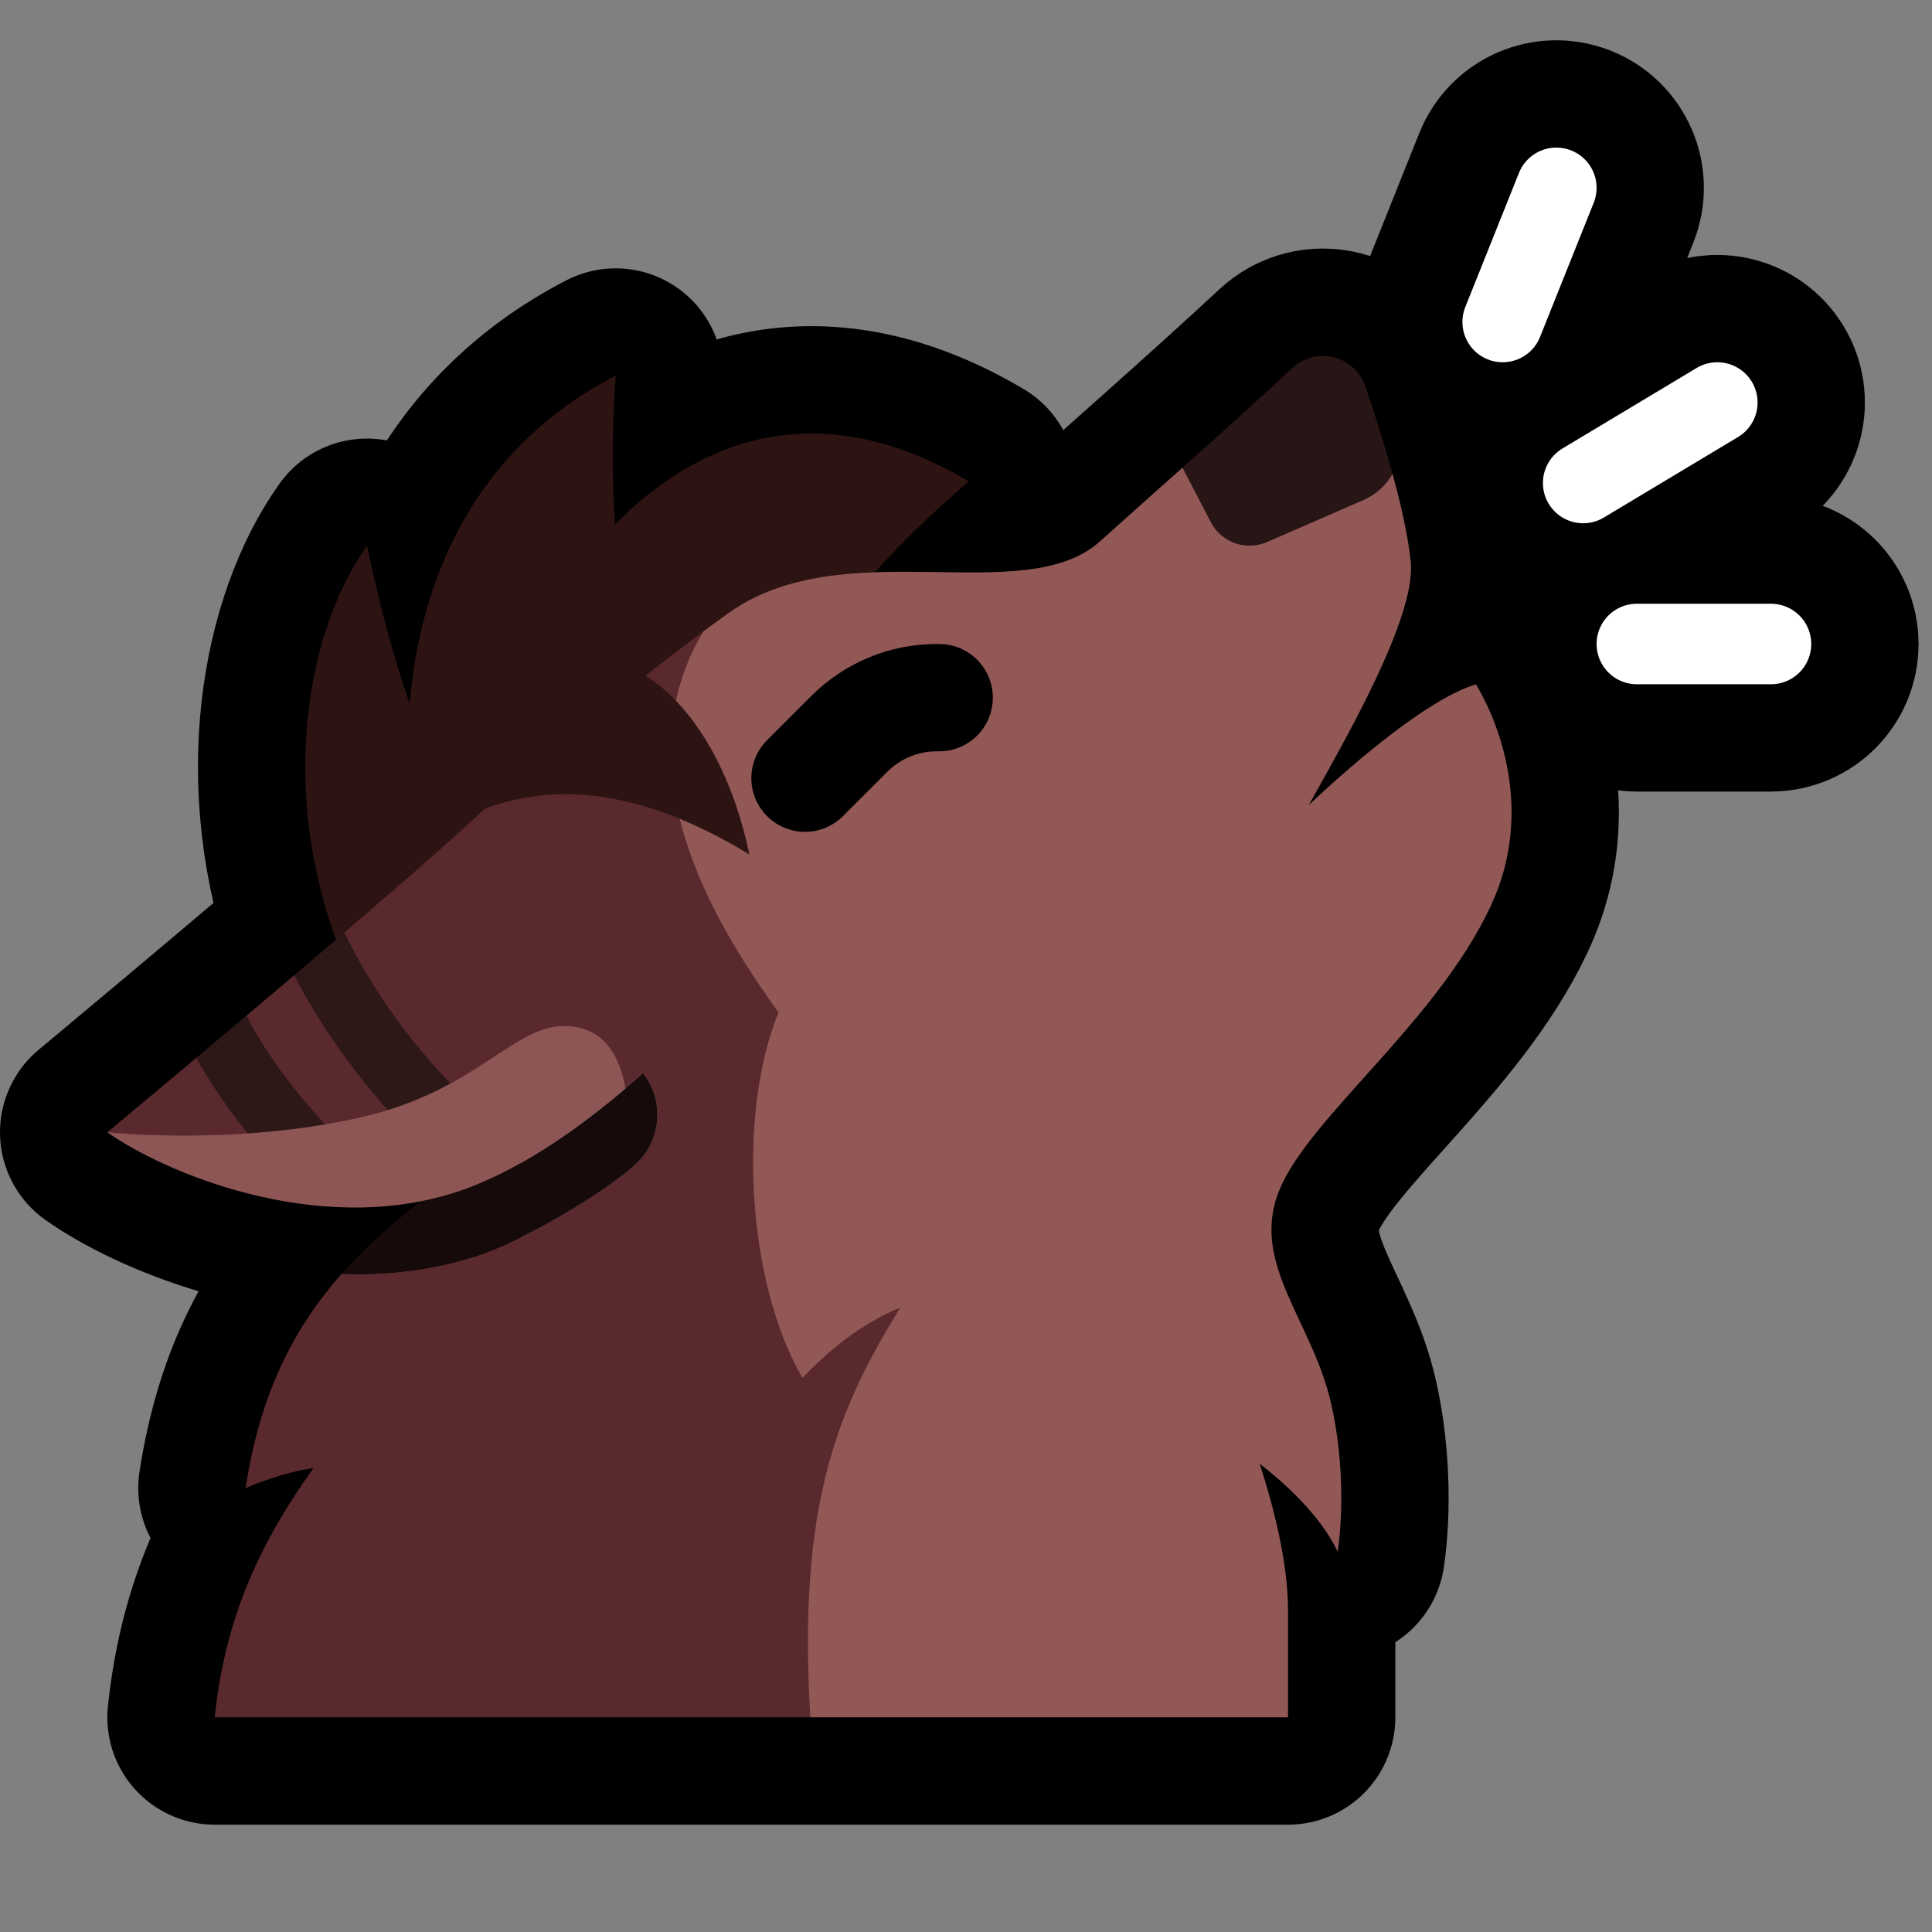 <?xml version="1.0" encoding="UTF-8" standalone="no"?>
<!DOCTYPE svg PUBLIC "-//W3C//DTD SVG 1.1//EN" "http://www.w3.org/Graphics/SVG/1.1/DTD/svg11.dtd">
<svg width="100%" height="100%" viewBox="0 0 36 36" version="1.1" xmlns="http://www.w3.org/2000/svg" xmlns:xlink="http://www.w3.org/1999/xlink" xml:space="preserve" xmlns:serif="http://www.serif.com/" style="fill-rule:evenodd;clip-rule:evenodd;stroke-linecap:round;stroke-linejoin:round;stroke-miterlimit:1.5;">
    <rect x="0" y="0" width="36" height="36" fill="#808080" stroke="none"/>
    <rect id="videah_awoo" x="0" y="0" width="36" height="36" style="fill:none;"/>
    <g id="outine">
        <path id="rear-hair" serif:id="rear hair" d="M28.696,6.279c-0.153,0.384 -0.59,0.571 -0.975,0.417c-0.384,-0.153 -0.571,-0.59 -0.417,-0.975l1,-2.5c0.153,-0.384 0.59,-0.571 0.975,-0.417c0.384,0.153 0.571,0.59 0.417,0.975l-1,2.5Zm1.19,3.364c-0.355,0.213 -0.816,0.098 -1.029,-0.257c-0.213,-0.355 -0.098,-0.816 0.257,-1.029l2.5,-1.5c0.355,-0.213 0.816,-0.098 1.029,0.257c0.213,0.355 0.098,0.816 -0.257,1.029l-2.5,1.5Zm0.614,3.107c-0.414,0 -0.75,-0.336 -0.75,-0.75c-0,-0.414 0.336,-0.75 0.75,-0.75l2.5,0c0.414,0 0.75,0.336 0.75,0.75c-0,0.414 -0.336,0.75 -0.75,0.75l-2.5,0Zm-28.5,8.348c0,0 0.696,-0.579 1.657,-1.386c0.292,-0.244 0.607,-0.51 0.935,-0.787c0.289,-0.244 0.588,-0.496 0.888,-0.751c0.261,-0.221 0.523,-0.444 0.781,-0.664c-1.067,-2.944 -0.508,-5.818 0.577,-7.338c0.228,1.062 0.487,2.057 0.796,2.942c0.188,-2.269 1.177,-4.741 3.838,-6.114c-0.071,1.008 -0.071,1.933 -0.012,2.772c1.495,-1.513 3.72,-2.503 6.596,-0.801c-0.641,0.545 -1.234,1.113 -1.753,1.692c1.645,-0.06 3.305,0.228 4.197,-0.579c0.46,-0.415 0.979,-0.875 1.534,-1.37c0.648,-0.578 1.343,-1.203 2.049,-1.859c0.208,-0.195 0.502,-0.269 0.778,-0.197c0.275,0.071 0.496,0.279 0.584,0.55c0.163,0.479 0.347,1.051 0.503,1.622c0.158,0.577 0.288,1.152 0.339,1.629c0.111,1.047 -1.273,3.414 -1.899,4.541c0.84,-0.794 2.234,-1.984 3.112,-2.248c0,-0 1.294,1.964 0.274,4.138c-1.019,2.174 -3.397,3.941 -3.941,5.3c-0.543,1.359 0.626,2.419 0.975,3.983c0.331,1.488 0.117,2.74 0.117,2.74c-0.253,-0.541 -0.797,-1.135 -1.452,-1.637c0.259,0.799 0.527,1.84 0.527,2.724l0,2l-20,-0c0.181,-1.686 0.712,-3.063 1.84,-4.644c-0.611,0.084 -1.264,0.372 -1.264,0.372c0.273,-1.778 0.909,-2.996 1.79,-3.992c0.434,-0.491 0.927,-0.927 1.466,-1.351c-2.423,0.473 -4.901,-0.623 -5.832,-1.287Z" style="fill:none;stroke:#000;stroke-width:4px;"/>
    </g>
    <path id="rear-hair1" serif:id="rear hair" d="M14.237,14.525l-6.502,5.678c-2.835,-3.745 -2.316,-8.044 -0.897,-10.031c0.228,1.062 0.487,2.057 0.796,2.942c0.188,-2.269 1.177,-4.741 3.838,-6.114c-0.071,1.008 -0.071,1.933 -0.012,2.772c1.495,-1.513 3.72,-2.503 6.596,-0.801c-2.041,1.736 -3.593,3.695 -3.819,5.554Z" style="fill:#2d1413;"/>
    <path d="M5.131,21.715c-0.717,0.044 -1.628,-1.365 -1.474,-2.003c0.292,-0.244 0.607,-0.51 0.935,-0.787c0.645,0.073 2.139,1.968 2.213,2.768c-0.594,0.051 -1.156,0.052 -1.674,0.022Zm2.871,-0.239c-1.366,-0.704 -2.311,-1.811 -2.522,-3.302c0.315,-0.267 0.631,-0.536 0.938,-0.799c1.573,0.884 2.451,2.298 2.919,3.683c-0.436,0.154 -0.893,0.303 -1.335,0.418Z" style="fill:#2d1817;"/>
    <path d="M4.592,18.925c0.289,-0.244 0.588,-0.496 0.888,-0.751c0.645,1.24 1.535,2.379 2.522,3.302c-0.375,0.099 -0.739,0.173 -1.068,0.205c-0.044,0.004 -0.087,0.008 -0.129,0.012c-0.524,-0.478 -1.035,-1.026 -1.468,-1.6c-0.29,-0.382 -0.546,-0.776 -0.745,-1.168Zm0.539,2.79c-1.858,-0.108 -3.131,-0.617 -3.131,-0.617c0,0 0.696,-0.579 1.657,-1.386c0.206,0.373 0.45,0.744 0.722,1.105c0.233,0.308 0.487,0.609 0.752,0.898Zm1.287,-4.34c0.942,-0.806 1.809,-1.559 2.329,-2.04c1.385,-1.281 3.328,-2.8 4.361,-3.57c0.892,1.235 4.488,2.098 4.892,5.235c0.633,4.91 -1,12 -2.9,15l-11.1,0c0.181,-1.686 0.712,-3.063 1.84,-4.644c-0.611,0.084 -1.264,0.372 -1.264,0.372c0.273,-1.778 0.909,-2.996 1.79,-3.992c0.817,0.028 1.662,-0.06 2.486,-0.323c0.907,-0.289 2.422,-1.189 2.999,-1.725c0.481,-0.446 0.53,-1.185 0.13,-1.691c-0.103,0.093 -0.213,0.188 -0.327,0.286c-0.024,-0.136 -1.083,0.339 -2.317,0.775c-1.165,-0.952 -2.23,-2.249 -2.919,-3.683Z" style="fill:#5a292d;"/>
    <path d="M25.948,8.83c0.158,0.577 0.288,1.152 0.339,1.629c0.111,1.047 -1.273,3.414 -1.899,4.541c0.84,-0.794 2.234,-1.984 3.112,-2.248c0,-0 1.294,1.964 0.274,4.138c-1.019,2.174 -3.397,3.941 -3.941,5.3c-0.543,1.359 0.626,2.419 0.975,3.983c0.331,1.488 0.117,2.74 0.117,2.74c-0.253,-0.541 -0.797,-1.135 -1.452,-1.637c0.259,0.799 0.527,1.84 0.527,2.724l0,2l-8.9,0c-0.246,-4.011 0.53,-5.772 1.676,-7.638c-0.619,0.261 -1.214,0.671 -1.823,1.314c-1.041,-1.793 -1.212,-4.937 -0.447,-6.81c-0.967,-1.355 -3.029,-4.391 -1.398,-7.101c0.192,-0.143 0.353,-0.261 0.473,-0.346c2.158,-1.53 5.503,-0.055 6.919,-1.335c0.46,-0.415 0.979,-0.875 1.534,-1.37c0,-0 3.793,0.328 3.914,0.116Z" style="fill:#915856;"/>
    <path d="M22.034,8.714l0.527,1.015c0.198,0.38 0.656,0.542 1.049,0.371l1.793,-0.781c0.235,-0.103 0.424,-0.277 0.545,-0.489c-0.156,-0.571 -0.34,-1.143 -0.503,-1.622c-0.088,-0.271 -0.309,-0.479 -0.584,-0.55c-0.276,-0.072 -0.57,0.002 -0.778,0.197c-0.706,0.656 -1.401,1.281 -2.049,1.859Z" style="fill:#281515;"/>
    <path d="M6.366,23.736c0.434,-0.491 0.927,-0.927 1.466,-1.351c0.215,-0.041 0.428,-0.095 0.641,-0.163c1.32,-0.422 2.637,-1.444 3.508,-2.225c0.4,0.506 0.351,1.245 -0.13,1.691c-0.577,0.536 -2.092,1.436 -2.999,1.725c-0.824,0.263 -1.669,0.351 -2.486,0.323Z" style="fill:#160a0b;"/>
    <path d="M2,21.098c0,0 2.326,0.257 4.685,-0.269c2.31,-0.514 2.931,-1.858 4.012,-1.699c0.596,0.088 0.858,0.582 0.957,1.153c-0.855,0.729 -2.017,1.567 -3.181,1.939c-2.613,0.834 -5.46,-0.402 -6.473,-1.124Z" style="fill:#8d5654;"/>
    <path d="M15,14.5c-0,0 0.428,-0.428 0.826,-0.826c0.432,-0.432 1.017,-0.674 1.627,-0.674c0.03,0 0.047,0 0.047,0" style="fill:none;stroke:#000;stroke-width:2px;"/>
    <g>
        <path d="M28,6l1,-2.5" style="fill:none;stroke:#fff;stroke-width:1.5px;"/>
        <path d="M29.5,9l2.5,-1.5" style="fill:none;stroke:#fff;stroke-width:1.5px;"/>
        <path d="M30.5,12l2.5,-0" style="fill:none;stroke:#fff;stroke-width:1.5px;"/>
    </g>
    <path id="front-hair" serif:id="front hair" d="M10.067,12.45c1.657,-0.789 3.346,0.823 3.897,3.472c-1.758,-1.069 -3.407,-1.426 -4.939,-0.848l1.042,-2.624Z" style="fill:#2d1413;"/>
</svg>

